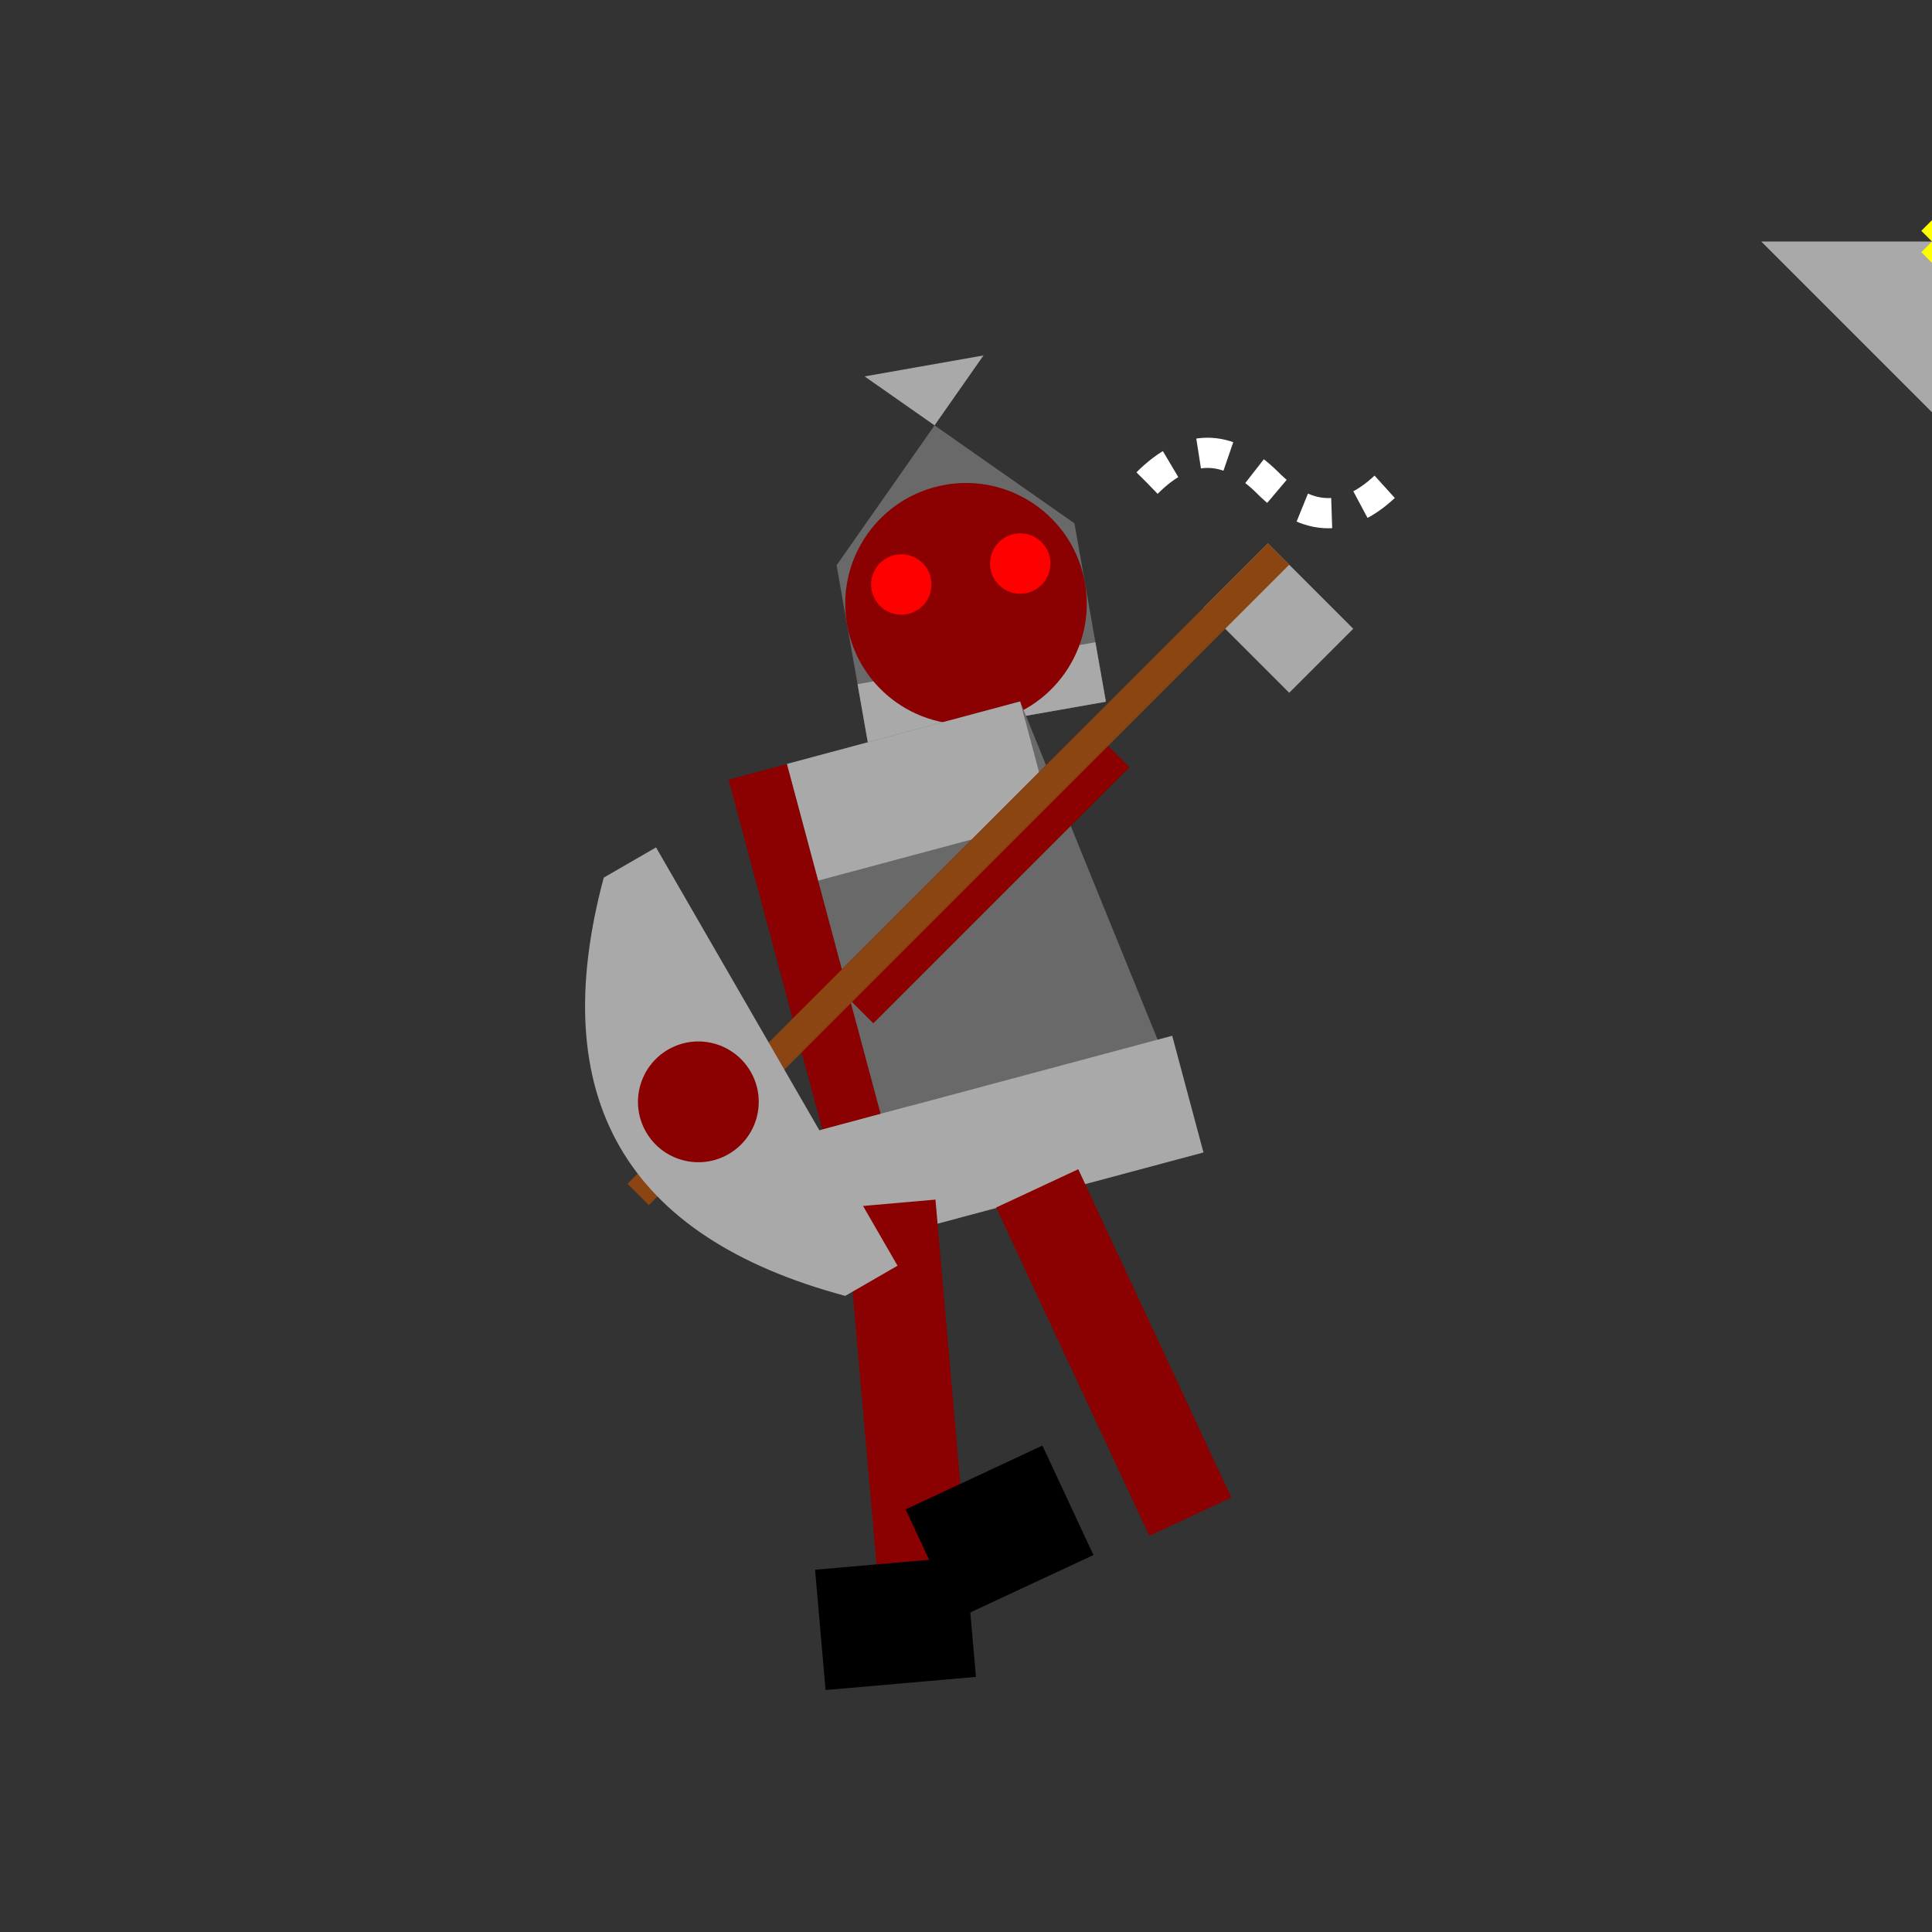 <svg width="64" height="64" xmlns="http://www.w3.org/2000/svg">
  <rect width="100%" height="100%" fill="#333333" stroke="none"/>
  <!-- Enemy 2 (Humanoid Soldier) Attacking Pose -->
  
  <!-- Head with helmet (slightly tilted for attack) -->
  <path d="M32,14 L28,18 L28,24 L36,24 L36,18 Z" fill="#696969" transform="rotate(-10 32 20)"/> <!-- Helmet -->
  <path d="M28,22 L28,24 L36,24 L36,22 Z" fill="#A9A9A9" transform="rotate(-10 32 20)"/> <!-- Helmet rim -->
  <path d="M32,14 L30,12 L34,12 Z" fill="#A9A9A9" transform="rotate(-10 32 20)"/> <!-- Helmet spike -->
  <circle cx="32" cy="20" r="4" fill="#8B0000" transform="rotate(-10 32 20)"/> <!-- Red face/mask -->
  
  <!-- Eyes (angry) -->
  <circle cx="30" cy="19" r="1" fill="#FF0000" transform="rotate(-10 32 20)"/> <!-- Left eye (red) -->
  <circle cx="34" cy="19" r="1" fill="#FF0000" transform="rotate(-10 32 20)"/> <!-- Right eye (red) -->
  
  <!-- Torso - Armor (twisted for attack) -->
  <path d="M28,24 L36,24 L38,40 L26,40 Z" fill="#696969" transform="rotate(-15 32 32)"/> <!-- Chest plate -->
  <rect x="28" y="24" width="8" height="4" fill="#A9A9A9" transform="rotate(-15 32 32)"/> <!-- Collar/neck guard -->
  <rect x="26" y="36" width="12" height="4" fill="#A9A9A9" transform="rotate(-15 32 32)"/> <!-- Belt -->
  
  <!-- Arms (in attack position) -->
  <rect x="26" y="24" width="2" height="12" fill="#8B0000" transform="rotate(-15 32 32)"/> <!-- Left arm -->
  <rect x="36" y="24" width="2" height="12" fill="#8B0000" transform="rotate(45 36 24)"/> <!-- Right arm raised for attack -->
  
  <!-- Hands with gauntlets -->
  <rect x="25" y="36" width="4" height="3" fill="#A9A9A9" transform="rotate(-15 32 32)"/> <!-- Left gauntlet -->
  <rect x="42" y="18" width="4" height="3" fill="#A9A9A9" transform="rotate(45 42 18)"/> <!-- Right gauntlet raised -->
  
  <!-- Legs (in attack stance) -->
  <rect x="28" y="40" width="3" height="12" fill="#8B0000" transform="rotate(-5 28 40)"/> <!-- Left leg -->
  <rect x="33" y="40" width="3" height="12" fill="#8B0000" transform="rotate(-25 33 40)"/> <!-- Right leg -->
  
  <!-- Feet with boots -->
  <rect x="27" y="52" width="5" height="4" fill="#000000" transform="rotate(-5 27 52)"/> <!-- Left boot -->
  <rect x="30" y="50" width="5" height="4" fill="#000000" transform="rotate(-25 30 50)"/> <!-- Right boot -->
  
  <!-- Weapon (spear in attack position) -->
  <rect x="42" y="18" width="1" height="30" fill="#8B4513" transform="rotate(45 42 18)"/> <!-- Spear shaft -->
  <polygon points="64,8 60,12 68,12" fill="#A9A9A9" transform="rotate(45 64 8)"/> <!-- Spear tip -->
  
  <!-- Shield (raised for attack) -->
  <path d="M24,28 Q20,32 20,36 Q20,40 24,44 L26,44 L26,28 Z" fill="#A9A9A9" transform="rotate(-30 24 36)"/> <!-- Shield -->
  <circle cx="23" cy="36" r="2" fill="#8B0000" transform="rotate(-30 24 36)"/> <!-- Shield emblem -->
  
  <!-- Attack effect -->
  <path d="M64,8 L68,4 M64,8 L68,8 M64,8 L68,12" stroke="#FFFF00" stroke-width="1" stroke-dasharray="2,1"/>
  
  <!-- Battle cry -->
  <path d="M38,16 Q40,14 42,16 Q44,18 46,16" stroke="#FFFFFF" stroke-width="1" stroke-dasharray="1,1" fill="none"/>
</svg>